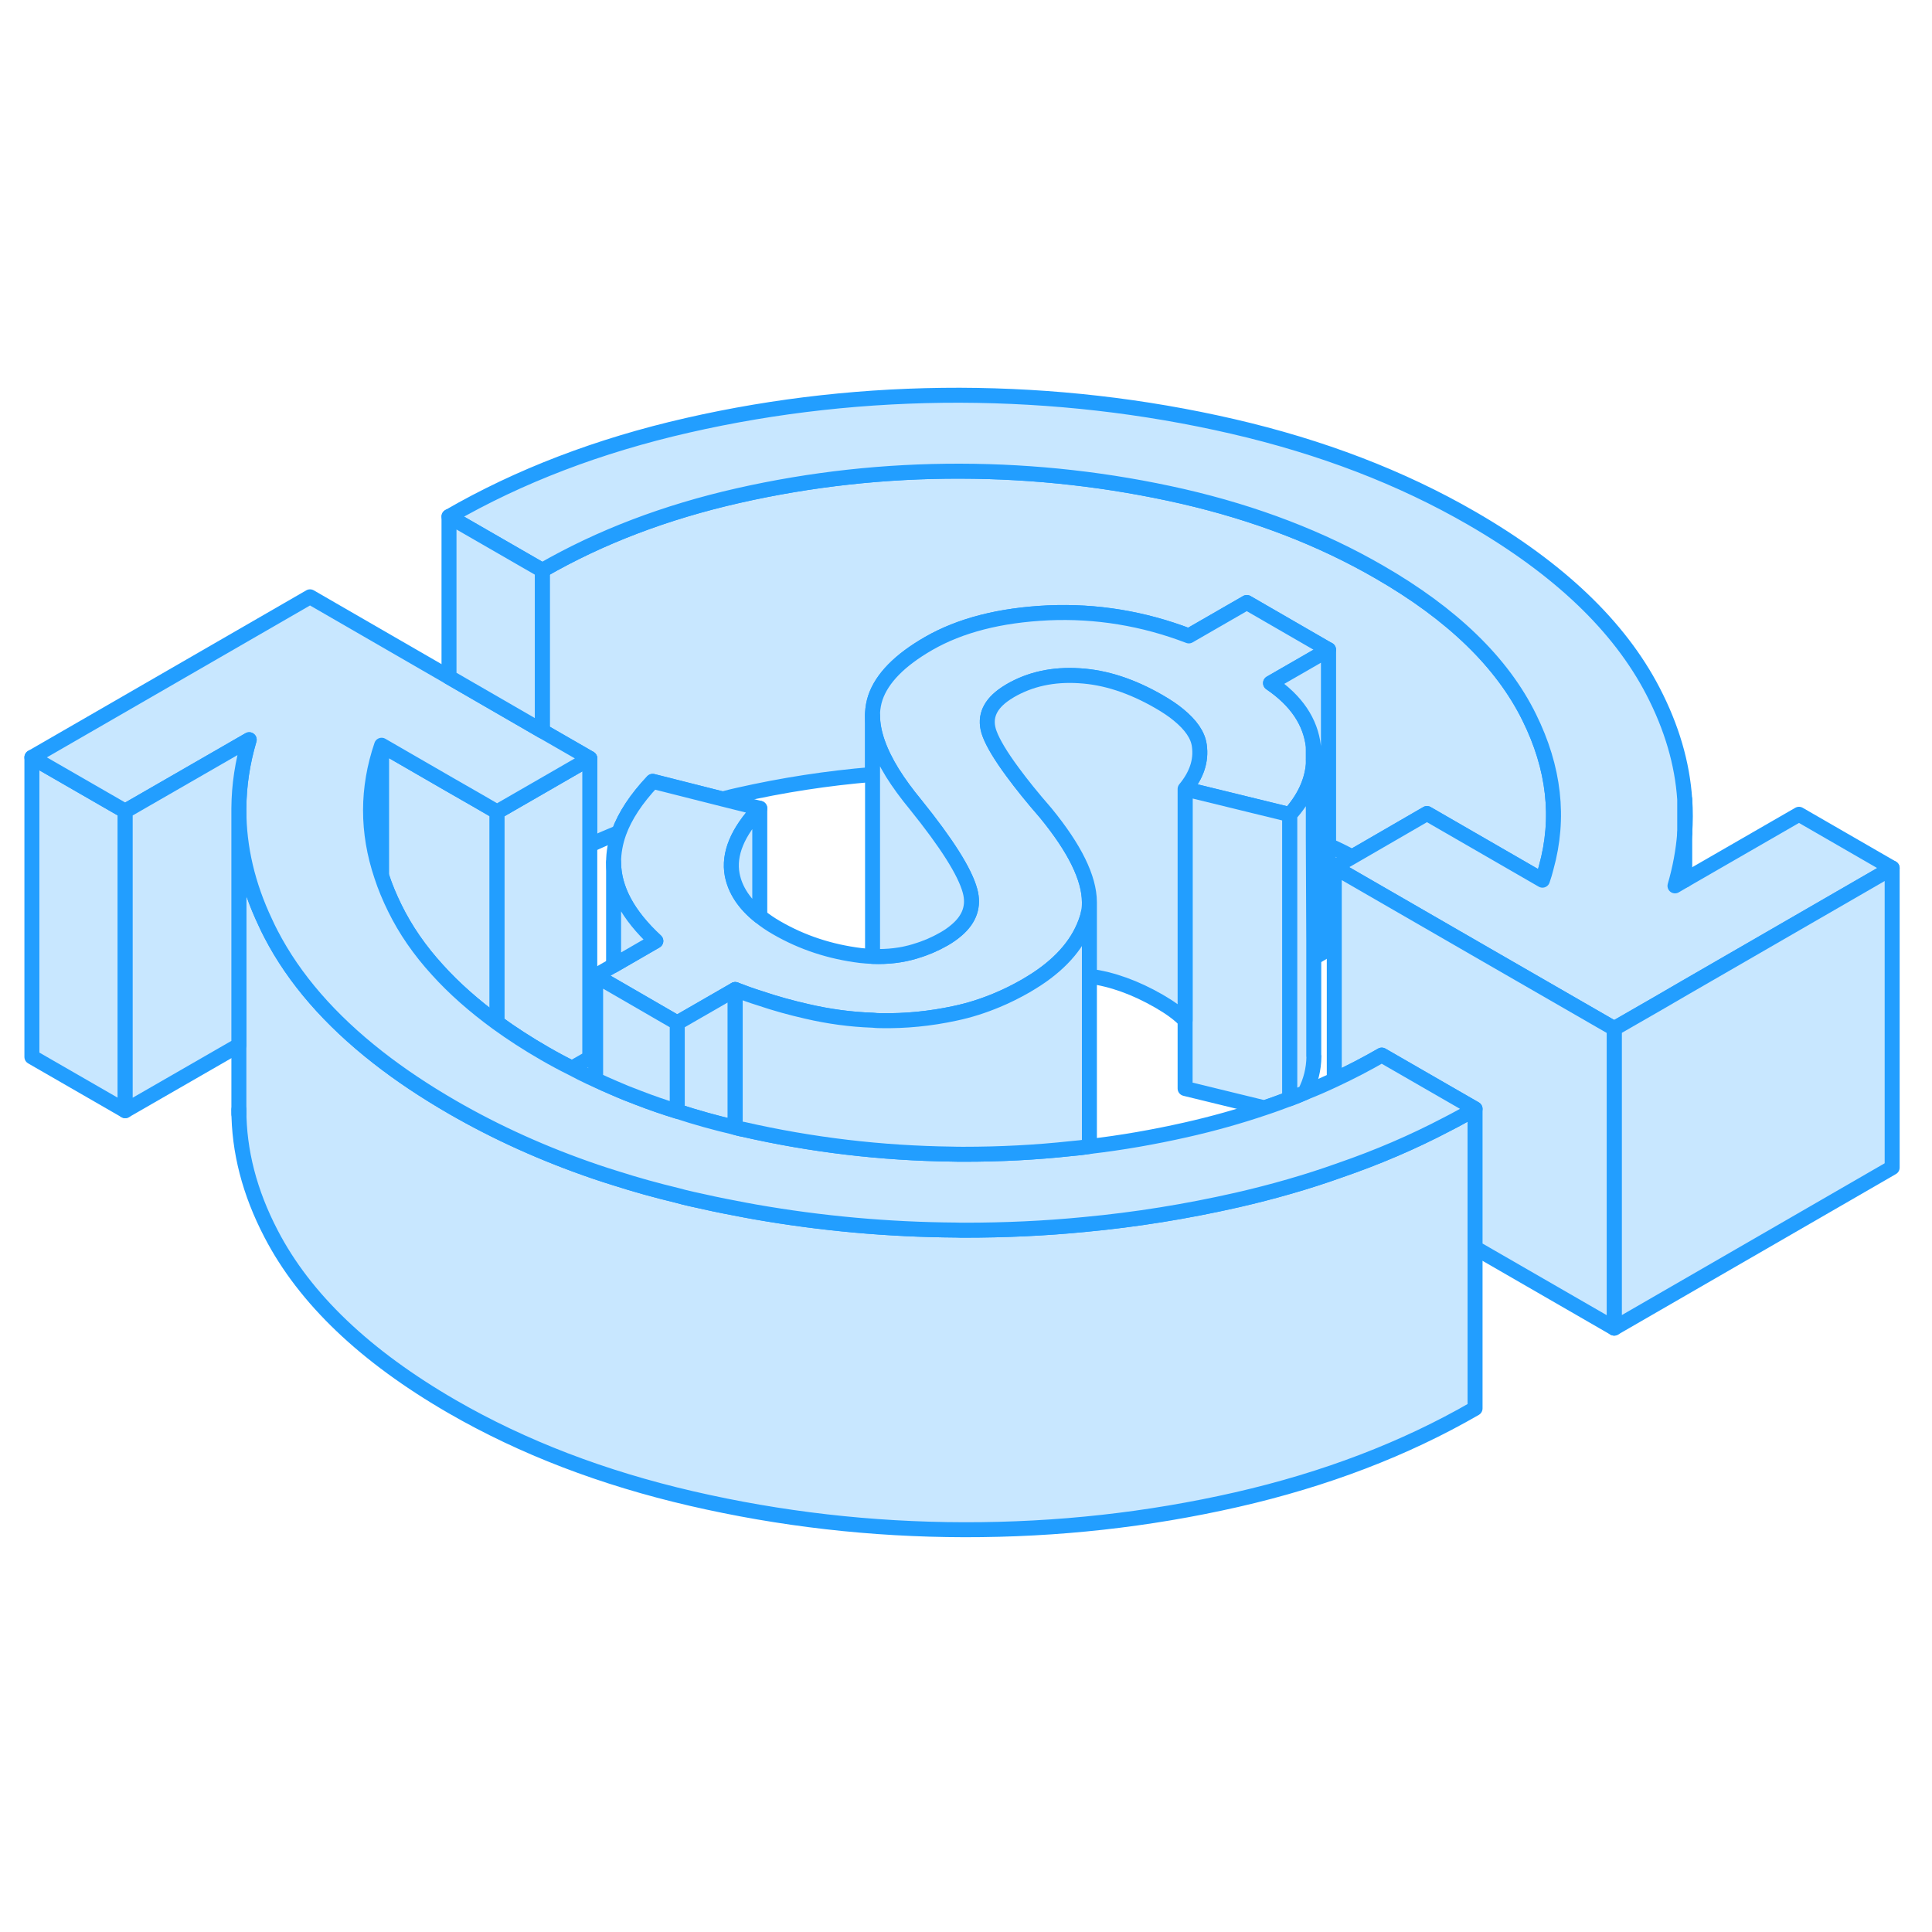 <svg width="48" height="48" viewBox="0 0 129 81" fill="#c8e7ff" xmlns="http://www.w3.org/2000/svg" stroke-width="1px" stroke-linecap="round" stroke-linejoin="round"><path d="M87.699 25.96V26.71C87.749 26.43 87.749 26.23 87.699 25.96Z" stroke="#229EFF" stroke-linejoin="round"/><path d="M103.239 33.93C103.169 34.21 103.089 34.49 102.989 34.77L95.279 30.32L90.289 33.21C89.769 32.94 89.239 32.68 88.699 32.44V19.38L83.249 16.23L79.379 18.46C76.329 17.29 73.189 16.78 69.989 16.92C66.779 17.07 64.119 17.75 61.999 18.97C60.069 20.08 58.889 21.29 58.449 22.58C58.339 22.91 58.279 23.25 58.259 23.6V27.71C55.239 27.96 52.259 28.42 49.299 29.09C48.949 29.17 48.599 29.25 48.249 29.35L43.579 28.17C42.489 29.33 41.739 30.46 41.329 31.58C40.669 31.85 40.019 32.13 39.379 32.43V26.64L38.969 26.4L36.209 24.81V14.08C40.079 11.85 44.439 10.19 49.299 9.09C54.159 7.99 59.089 7.45 64.109 7.46C69.129 7.47 74.079 8.03 78.949 9.14C83.819 10.26 88.199 11.94 92.089 14.19C96.969 17 100.309 20.24 102.109 23.9C103.779 27.28 104.159 30.62 103.239 33.93Z" stroke="#229EFF" stroke-linejoin="round"/><path d="M87.689 25.85V27.09C87.57 28.27 87.04 29.37 86.12 30.39L79.129 28.68C79.9 27.75 80.219 26.79 80.079 25.79C79.99 25.09 79.519 24.41 78.689 23.73C78.329 23.43 77.889 23.14 77.389 22.85C75.57 21.8 73.799 21.22 72.059 21.12C70.329 21.01 68.79 21.34 67.45 22.12C67.26 22.23 67.1 22.34 66.95 22.45C66 23.16 65.71 24.01 66.07 24.98C66.309 25.63 66.829 26.49 67.62 27.56C68.2 28.35 68.93 29.26 69.82 30.28C71.76 32.65 72.73 34.62 72.74 36.23V36.25C72.74 36.5 72.719 36.73 72.669 36.96C72.65 37.08 72.62 37.2 72.579 37.32C72.09 38.87 70.969 40.23 69.219 41.38C68.99 41.53 68.74 41.68 68.49 41.83C67.859 42.19 67.219 42.51 66.57 42.78C65.659 43.16 64.73 43.46 63.77 43.66C62.109 44.02 60.459 44.18 58.8 44.15C58.62 44.15 58.45 44.14 58.27 44.12C56.8 44.07 55.33 43.87 53.87 43.53C52.809 43.29 51.76 43 50.73 42.65C50.18 42.48 49.63 42.28 49.09 42.07L45.219 44.3L40.969 41.84L39.77 41.15L40.969 40.46L43.79 38.83C41.92 37.1 40.98 35.35 40.969 33.58C40.969 32.92 41.09 32.25 41.33 31.58C41.739 30.46 42.489 29.33 43.58 28.17L48.249 29.35L50.73 29.97C49.24 31.55 48.63 33.03 48.889 34.41C49.09 35.44 49.71 36.37 50.73 37.18C51.06 37.45 51.44 37.71 51.859 37.95C53.569 38.94 55.44 39.55 57.459 39.8C57.73 39.83 58 39.85 58.26 39.86C59.26 39.9 60.219 39.79 61.13 39.51C61.139 39.51 61.15 39.5 61.15 39.5C61.8 39.31 62.43 39.04 63.04 38.69C63.37 38.5 63.65 38.3 63.889 38.09C64.749 37.35 65.04 36.48 64.769 35.49C64.43 34.22 63.209 32.3 61.13 29.72C60.52 28.98 60.01 28.28 59.59 27.61C58.709 26.18 58.26 24.9 58.26 23.77V23.6C58.28 23.25 58.34 22.91 58.45 22.58C58.89 21.29 60.069 20.08 61.999 18.97C64.12 17.75 66.779 17.07 69.99 16.92C73.189 16.78 76.329 17.29 79.379 18.46L83.249 16.23L88.7 19.38L84.829 21.61C86.549 22.78 87.499 24.19 87.689 25.85Z" stroke="#229EFF" stroke-linejoin="round"/><path d="M86.12 30.39V49.36C85.56 49.57 85 49.78 84.42 49.97L79.13 48.68V28.68L86.12 30.39Z" stroke="#229EFF" stroke-linejoin="round"/><path d="M49.09 42.07V51.28C47.76 50.97 46.47 50.61 45.22 50.2V44.3L49.09 42.07Z" stroke="#229EFF" stroke-linejoin="round"/><path d="M33.19 30.21V44.29C31.66 43.17 30.329 42 29.22 40.77C28.02 39.46 27.07 38.08 26.36 36.63C26.009 35.92 25.709 35.2 25.48 34.49V25.76L29.98 28.36L31.88 29.45L33.19 30.21Z" stroke="#229EFF" stroke-linejoin="round"/><path d="M87.699 25.96C87.699 25.96 87.699 25.89 87.699 25.85V26.71C87.749 26.43 87.749 26.23 87.699 25.96ZM112.489 29.38V31.63C112.539 30.88 112.549 30.13 112.489 29.38ZM87.699 25.96C87.699 25.96 87.699 25.89 87.699 25.85V26.71C87.749 26.43 87.749 26.23 87.699 25.96ZM87.699 25.96C87.699 25.96 87.699 25.89 87.699 25.85V26.71C87.749 26.43 87.749 26.23 87.699 25.96ZM87.699 25.96C87.699 25.96 87.699 25.89 87.699 25.85V26.71C87.749 26.43 87.749 26.23 87.699 25.96Z" stroke="#229EFF" stroke-linejoin="round"/><path d="M126.339 33.96L112.489 41.96L110.769 42.96L107.779 44.68L99.26 39.77L89.09 33.9L90.29 33.21L95.279 30.32L102.989 34.77C103.089 34.49 103.169 34.21 103.239 33.93C104.159 30.62 103.779 27.28 102.109 23.9C100.309 20.24 96.969 17 92.09 14.19C88.2 11.94 83.82 10.26 78.95 9.14C74.079 8.03 69.129 7.47 64.109 7.46C59.09 7.45 54.16 7.99 49.3 9.09C44.44 10.19 40.08 11.85 36.209 14.08L29.98 10.49C34.669 7.78 39.98 5.75 45.9 4.4C51.809 3.05 57.88 2.38 64.09 2.39C70.29 2.41 76.359 3.1 82.299 4.47C88.23 5.84 93.559 7.88 98.279 10.61C104.089 13.97 108.119 17.81 110.369 22.15C111.619 24.56 112.329 26.97 112.489 29.38V31.63C112.399 32.8 112.179 33.98 111.839 35.15L112.489 34.77L120.119 30.37L126.339 33.96Z" stroke="#229EFF" stroke-linejoin="round"/><path d="M126.34 33.96V53.96L107.78 64.68V44.68L110.77 42.96L112.49 41.96L126.34 33.96Z" stroke="#229EFF" stroke-linejoin="round"/><path d="M98.49 50.04V70.04C93.8 72.75 88.49 74.78 82.58 76.13C76.66 77.48 70.6 78.15 64.39 78.14C58.18 78.13 52.11 77.43 46.18 76.06C40.25 74.69 34.92 72.65 30.19 69.92C24.38 66.56 20.35 62.72 18.1 58.38C16.66 55.62 15.95 52.85 15.95 50.09V30.09C15.95 32.58 16.53 35.09 17.71 37.58C17.83 37.85 17.96 38.11 18.1 38.38C19.64 41.35 22.02 44.09 25.23 46.6C26.71 47.76 28.36 48.86 30.19 49.92C33.15 51.63 36.34 53.07 39.77 54.24C40.21 54.39 40.65 54.53 41.1 54.67C42.44 55.1 43.81 55.48 45.22 55.82C45.54 55.91 45.86 55.99 46.18 56.06C47.15 56.28 48.12 56.49 49.09 56.67C49.53 56.76 49.98 56.84 50.42 56.92C54.82 57.69 59.29 58.1 63.84 58.13C64.02 58.14 64.21 58.14 64.39 58.14C67.09 58.14 69.76 58.02 72.41 57.76C75.84 57.44 79.23 56.89 82.58 56.13C84.98 55.58 87.29 54.92 89.49 54.13C91.99 53.27 94.36 52.25 96.59 51.08C97.24 50.75 97.87 50.4 98.49 50.04Z" stroke="#229EFF" stroke-linejoin="round"/><path d="M107.78 44.68V64.68L98.49 59.32V50.04L92.26 46.45C91.24 47.04 90.18 47.59 89.09 48.1V33.9L99.26 39.77L107.78 44.68Z" stroke="#229EFF" stroke-linejoin="round"/><path d="M8.36 30.16V50.16L2.13 46.57V26.57L8.36 30.16Z" stroke="#229EFF" stroke-linejoin="round"/><path d="M39.38 26.64V46.64L38.19 47.32C37.58 47.02 36.969 46.69 36.38 46.35C35.23 45.69 34.169 45 33.19 44.29V30.21L36.209 28.47L39.38 26.64Z" stroke="#229EFF" stroke-linejoin="round"/><path d="M98.49 50.04C97.87 50.4 97.24 50.75 96.59 51.08C94.36 52.25 91.99 53.27 89.49 54.13C87.29 54.92 84.98 55.58 82.58 56.13C79.23 56.89 75.84 57.44 72.41 57.76C69.76 58.02 67.09 58.14 64.39 58.14C64.21 58.14 64.02 58.14 63.84 58.13C59.29 58.1 54.82 57.69 50.42 56.92C49.98 56.84 49.53 56.76 49.09 56.67C48.12 56.49 47.15 56.28 46.18 56.06C45.86 55.99 45.54 55.91 45.22 55.82C43.81 55.48 42.44 55.1 41.1 54.67C40.65 54.53 40.21 54.39 39.77 54.24C36.34 53.07 33.15 51.63 30.19 49.92C28.36 48.86 26.71 47.76 25.23 46.6C22.02 44.09 19.64 41.35 18.1 38.38C17.96 38.11 17.83 37.85 17.71 37.58C16.53 35.09 15.95 32.58 15.95 30.09V29.97C15.96 28.44 16.19 26.91 16.64 25.39L8.36 30.16L2.13 26.57L20.7 15.85L29.98 21.21L36.21 24.81L38.97 26.4L39.38 26.64L36.21 28.47L33.19 30.21L31.88 29.45L29.98 28.36L25.48 25.76C24.5 28.64 24.49 31.55 25.48 34.49C25.71 35.2 26.01 35.92 26.36 36.63C27.07 38.08 28.02 39.46 29.22 40.77C30.33 42 31.66 43.17 33.19 44.29C34.17 45 35.23 45.69 36.38 46.35C36.97 46.69 37.58 47.02 38.19 47.32C38.58 47.53 38.98 47.73 39.38 47.92C39.51 47.98 39.64 48.04 39.77 48.09C40.17 48.28 40.57 48.46 40.97 48.63C41.51 48.87 42.06 49.09 42.62 49.3C43.47 49.63 44.34 49.93 45.22 50.2C46.47 50.61 47.76 50.97 49.09 51.28C49.24 51.32 49.38 51.36 49.53 51.39C49.55 51.4 49.58 51.4 49.6 51.4C54.19 52.45 58.85 53 63.57 53.06C63.83 53.07 64.1 53.07 64.36 53.07C66.77 53.07 69.16 52.95 71.54 52.69C71.94 52.66 72.34 52.61 72.74 52.55C74.9 52.3 77.05 51.92 79.18 51.44C81 51.03 82.74 50.54 84.42 49.97C85 49.78 85.56 49.57 86.12 49.36C86.46 49.23 86.8 49.1 87.13 48.95C87.8 48.69 88.45 48.4 89.09 48.1C90.18 47.59 91.24 47.04 92.26 46.45L98.49 50.04Z" stroke="#229EFF" stroke-linejoin="round"/><path d="M88.7 19.38V39.38L87.72 39.95V38.81L87.7 31.99V27.09V26.71C87.75 26.43 87.75 26.23 87.7 25.96C87.7 25.92 87.7 25.89 87.7 25.85C87.51 24.19 86.56 22.78 84.84 21.61L88.71 19.38H88.7Z" stroke="#229EFF" stroke-linejoin="round"/><path d="M63.89 38.09C63.65 38.3 63.37 38.5 63.04 38.69C62.43 39.04 61.8 39.31 61.15 39.5C61.15 39.5 61.14 39.51 61.13 39.51C60.22 39.79 59.26 39.9 58.26 39.86V23.77C58.26 24.9 58.71 26.18 59.59 27.61C60.01 28.28 60.52 28.98 61.13 29.72C63.21 32.3 64.43 34.22 64.77 35.49C65.04 36.48 64.75 37.35 63.89 38.09Z" stroke="#229EFF" stroke-linejoin="round"/><path d="M36.209 14.08V24.81L29.98 21.21V10.49L36.209 14.08Z" stroke="#229EFF" stroke-linejoin="round"/><path d="M72.74 36.97V52.55C72.34 52.61 71.94 52.66 71.54 52.69C69.16 52.95 66.77 53.07 64.36 53.07C64.1 53.07 63.83 53.07 63.57 53.06C58.85 53 54.19 52.45 49.6 51.4C49.58 51.4 49.55 51.4 49.53 51.39C49.38 51.36 49.24 51.32 49.09 51.28V42.07C49.63 42.28 50.18 42.48 50.73 42.65C51.76 43 52.81 43.29 53.87 43.53C55.33 43.87 56.8 44.07 58.27 44.12C58.45 44.14 58.62 44.15 58.8 44.15C60.46 44.18 62.11 44.02 63.77 43.66C64.73 43.46 65.66 43.16 66.57 42.78C67.22 42.51 67.86 42.19 68.49 41.83C68.74 41.68 68.99 41.53 69.22 41.38C70.97 40.23 72.09 38.87 72.58 37.32C72.62 37.2 72.65 37.08 72.67 36.96C72.7 36.96 72.72 36.96 72.74 36.97Z" stroke="#229EFF" stroke-linejoin="round"/><path d="M50.73 29.97V37.18C49.71 36.37 49.09 35.44 48.89 34.41C48.63 33.03 49.24 31.55 50.73 29.97Z" stroke="#229EFF" stroke-linejoin="round"/><path d="M79.13 28.68V44.13C78.7 43.69 78.12 43.27 77.39 42.85C75.81 41.94 74.26 41.38 72.74 41.18V36.23C72.73 34.62 71.76 32.65 69.82 30.28C68.93 29.26 68.2 28.35 67.62 27.56C66.83 26.49 66.31 25.63 66.07 24.98C65.71 24.01 66 23.16 66.95 22.45C67.1 22.34 67.26 22.23 67.45 22.12C68.79 21.34 70.33 21.01 72.06 21.12C73.8 21.22 75.57 21.8 77.39 22.85C77.89 23.14 78.33 23.43 78.69 23.73C79.52 24.41 79.99 25.09 80.08 25.79C80.22 26.79 79.9 27.75 79.13 28.68Z" stroke="#229EFF" stroke-linejoin="round"/><path d="M87.73 46.51V46.55C87.72 47.39 87.52 48.19 87.13 48.95C86.8 49.1 86.46 49.23 86.12 49.36V30.39C87.04 29.37 87.57 28.27 87.69 27.09V31.99L87.72 38.81V46.51H87.73Z" stroke="#229EFF" stroke-linejoin="round"/><path d="M43.79 38.83L40.97 40.46V33.58C40.98 35.35 41.92 37.1 43.79 38.83Z" stroke="#229EFF" stroke-linejoin="round"/><path d="M45.219 44.3V50.2C44.34 49.93 43.469 49.63 42.62 49.3C42.059 49.09 41.51 48.87 40.969 48.63C40.569 48.46 40.169 48.28 39.77 48.09V41.15L40.969 41.84L45.219 44.3Z" stroke="#229EFF" stroke-linejoin="round"/><path d="M15.95 50.39V50.09" stroke="#229EFF" stroke-linejoin="round"/><path d="M16.639 25.39C16.189 26.91 15.959 28.44 15.949 29.97V45.79L8.359 50.16V30.16L16.639 25.39Z" stroke="#229EFF" stroke-linejoin="round"/><path d="M112.49 34.77V31.63" stroke="#229EFF" stroke-linejoin="round"/></svg>